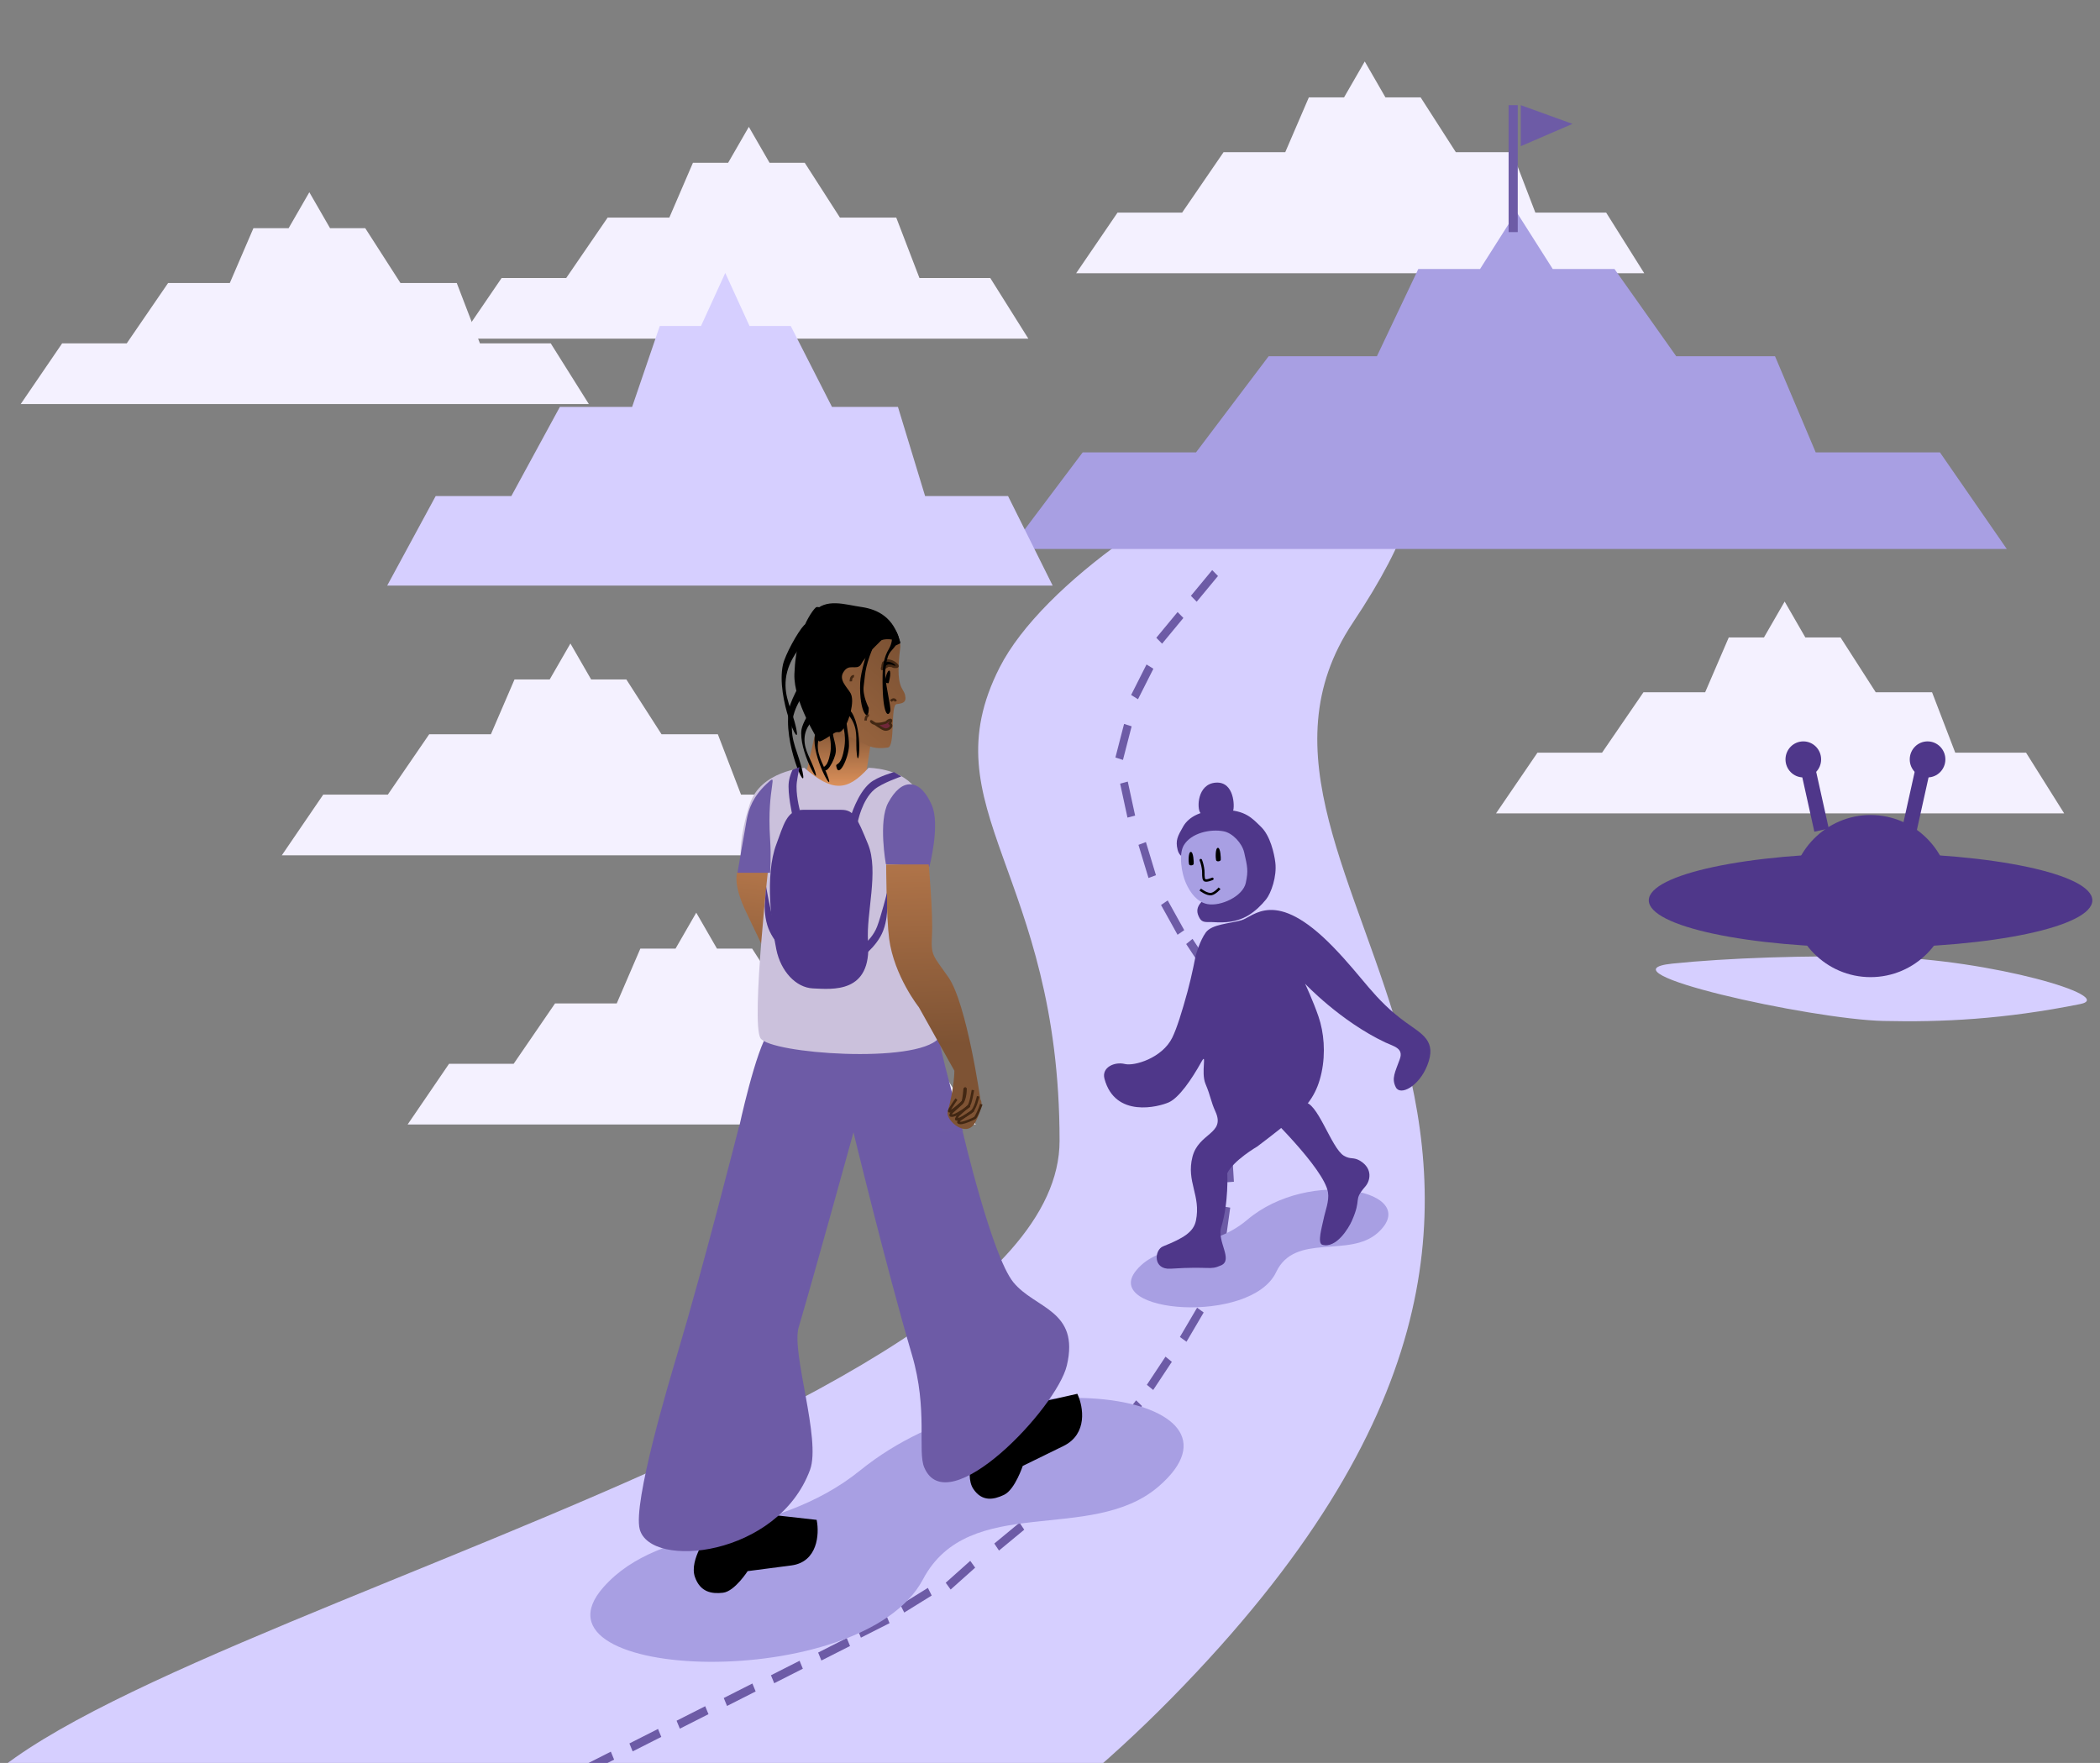 <svg width="854" height="717" viewBox="0 0 854 717" fill="none" xmlns="http://www.w3.org/2000/svg">
<rect x="0" y="0" width="854" height="717" fill="#808080" stroke="none"/>
<g clip-path="url(#clip0_550_12296)">
<path d="M430.893 463.961C430.893 586.229 -32.19 677.22 -18.758 750.438C-5.325 823.656 261.211 909.629 476.542 690.529C699.214 463.961 480.258 358.083 550.099 253.35C645.485 110.308 441.364 202.878 406.505 271.477C377.286 328.975 430.893 354.742 430.893 463.961Z" fill="#D6CFFF"/>
<path d="M470.232 259.385L478.889 248.918L481.243 251.323L472.586 261.79L470.232 259.385Z" fill="#6D5BA6"/>
<path d="M484.302 242.324L492.959 231.857L495.313 234.263L486.656 244.73L484.302 242.324Z" fill="#6D5BA6"/>
<path d="M459.995 282.643L466.254 270.244L469.043 271.983L462.784 284.382L459.995 282.643Z" fill="#6D5BA6"/>
<path d="M453.599 308.083L457.125 294.416L460.199 295.396L456.673 309.062L453.599 308.083Z" fill="#6D5BA6"/>
<path d="M458.507 332.529L455.52 318.705L458.629 317.875L461.617 331.699L458.507 332.529Z" fill="#6D5BA6"/>
<path d="M467.058 357.079L462.975 343.605L466.005 342.471L470.089 355.944L467.058 357.079Z" fill="#6D5BA6"/>
<path d="M478.869 380.168L472.148 368.07L474.87 366.203L481.59 378.3L478.869 380.168Z" fill="#6D5BA6"/>
<path d="M489.952 395.407L482.381 383.947L484.959 381.844L492.53 393.303L489.952 395.407Z" fill="#6D5BA6"/>
<path d="M496.211 414.208L491.975 400.793L494.992 399.616L499.229 413.031L496.211 414.208Z" fill="#6D5BA6"/>
<path d="M499.269 436.883L497.102 422.871L500.253 422.269L502.421 436.281L499.269 436.883Z" fill="#6D5BA6"/>
<path d="M499.236 458.825L498.371 444.641L501.562 444.4L502.427 458.585L499.236 458.825Z" fill="#6D5BA6"/>
<path d="M498.599 480.859L497.734 466.674L500.925 466.434L501.79 480.618L498.599 480.859Z" fill="#6D5BA6"/>
<path d="M495.176 504.656L497.129 490.605L500.29 491.148L498.336 505.199L495.176 504.656Z" fill="#6D5BA6"/>
<path d="M489.421 526.245L493.143 512.643L496.202 513.677L492.48 527.279L489.421 526.245Z" fill="#6D5BA6"/>
<path d="M479.828 543.751L486.822 531.848L489.5 533.791L482.505 545.695L479.828 543.751Z" fill="#6D5BA6"/>
<path d="M466.391 563.205L473.971 551.752L476.547 553.858L468.968 565.311L466.391 563.205Z" fill="#6D5BA6"/>
<path d="M453.6 580.223L462.023 569.523L464.43 571.864L456.007 582.564L453.6 580.223Z" fill="#6D5BA6"/>
<path d="M438.251 598.926L447.152 588.715L449.449 591.188L440.549 601.399L438.251 598.926Z" fill="#6D5BA6"/>
<path d="M420.98 613.408L430.844 604.355L432.88 607.096L423.016 616.149L420.98 613.408Z" fill="#6D5BA6"/>
<path d="M404.35 627.765L414.615 619.281L416.524 622.133L406.258 630.617L404.35 627.765Z" fill="#6D5BA6"/>
<path d="M384.595 643.703L394.566 634.797L396.57 637.567L386.599 646.474L384.595 643.703Z" fill="#6D5BA6"/>
<path d="M366.166 652.728L377.336 645.799L378.895 648.902L367.724 655.831L366.166 652.728Z" fill="#6D5BA6"/>
<path d="M348.779 662.811L360.418 656.912L361.745 660.146L350.106 666.045L348.779 662.811Z" fill="#6D5BA6"/>
<path d="M332.71 672.1L344.35 666.201L345.677 669.435L334.037 675.334L332.71 672.1Z" fill="#6D5BA6"/>
<path d="M313.521 681.339L325.16 675.439L326.487 678.673L314.848 684.573L313.521 681.339Z" fill="#6D5BA6"/>
<path d="M294.332 690.583L305.971 684.684L307.298 687.917L295.659 693.817L294.332 690.583Z" fill="#6D5BA6"/>
<path d="M275.144 699.823L286.783 693.924L288.11 697.158L276.471 703.057L275.144 699.823Z" fill="#6D5BA6"/>
<path d="M255.957 709.065L267.596 703.166L268.923 706.4L257.284 712.299L255.957 709.065Z" fill="#6D5BA6"/>
<path d="M236.769 718.306L248.408 712.406L249.735 715.64L238.096 721.539L236.769 718.306Z" fill="#6D5BA6"/>
<path d="M349.848 597.982C313.852 627.112 269.183 618.587 245.383 645.544C211.43 684 350.63 689.003 375.316 642.374C394.111 606.872 443.776 628.206 471.19 604.529C514.332 567.268 409.602 549.625 349.848 597.982Z" fill="#A89FE3"/>
<path d="M507.138 496.159C491.791 509.204 472.093 504.449 462.058 516.684C447.742 534.136 508.811 538.844 518.946 517.403C526.663 501.078 548.738 511.923 560.404 501.288C578.764 484.552 532.615 474.502 507.138 496.159Z" fill="#A89FE3"/>
<path d="M25.265 139.652L8.426 164.325H239.462L223.969 139.652H195.174L185.744 115.087H162.843L148.529 92.795H134.216L125.796 78.186L117.376 92.795H103.063L93.464 115.087H68.374L51.535 139.652H25.265Z" fill="#F4F1FF"/>
<path d="M203.998 113.06L187.158 137.733H418.194L402.702 113.06H373.906L364.476 88.495H341.575L327.262 66.203H312.948L304.528 51.594L296.109 66.203H281.795L272.197 88.495H247.106L230.267 113.06H203.998Z" fill="#F4F1FF"/>
<path d="M182.611 432.656L165.771 457.329H396.807L381.315 432.656H352.52L343.09 408.091H320.188L305.875 385.799H291.561L283.142 371.189L274.722 385.799H260.409L250.81 408.091H225.72L208.88 432.656H182.611Z" fill="#F4F1FF"/>
<path d="M625.228 306.121L608.389 330.794H839.424L823.932 306.121H795.137L785.707 281.556H762.805L748.492 259.263H734.179L725.759 244.654L717.339 259.263H703.026L693.427 281.556H668.337L651.497 306.121H625.228Z" fill="#F4F1FF"/>
<path d="M131.441 323.183L114.602 347.856H345.637L330.145 323.183H301.35L291.92 298.618H269.018L254.705 276.326H240.391L231.972 261.717L223.552 276.326H209.239L199.64 298.618H174.55L157.71 323.183H131.441Z" fill="#F4F1FF"/>
<path d="M454.466 86.466L437.627 111.14H668.663L653.17 86.466H624.375L614.945 61.901H592.044L577.73 39.609H563.417L554.997 25L546.577 39.609H532.264L522.666 61.901H497.575L480.736 86.466H454.466Z" fill="#F4F1FF"/>
<path d="M440.288 183.989L410.744 223.269H816.091L788.91 183.989H738.389L721.845 144.882H681.665L656.552 109.392H631.439L616.667 86.135L601.895 109.392H576.783L559.942 144.882H515.922L486.377 183.989H440.288Z" fill="#A89FE3"/>
<path d="M177.184 201.74L157.459 238.158H428.084L409.937 201.74H376.208L365.162 165.482H338.336L321.57 132.579H304.804L294.941 111.016L285.079 132.579H268.313L257.069 165.482H227.679L207.955 201.74H177.184Z" fill="#D6CFFF"/>
<path d="M613.504 94.392V42.772H617.215V94.392H613.504Z" fill="#6D5BA6"/>
<path d="M618.453 59.457V42.772L639.48 50.38L618.453 59.457Z" fill="#6D5BA6"/>
<path d="M765.39 389.161C734.978 388.443 701.96 389.628 680.045 391.906C648.781 395.157 736.074 414.522 765.875 415.225C789.654 415.786 814.963 414.574 845.938 408.361C861.214 405.297 809.499 390.201 765.39 389.161Z" fill="#D6CFFF"/>
<ellipse cx="760.698" cy="366.176" rx="90.186" ry="19.23" fill="#4F378A"/>
<ellipse cx="760.701" cy="364.437" rx="32.597" ry="32.967" fill="#4F378A"/>
<ellipse cx="733.347" cy="308.851" rx="7.244" ry="7.326" fill="#4F378A"/>
<path d="M734.793 310.684L740.769 337.606" stroke="#4F378A" stroke-width="6"/>
<ellipse cx="7.244" cy="7.326" rx="7.244" ry="7.326" transform="matrix(-1 0 0 1 791.117 301.525)" fill="#4F378A"/>
<path d="M782.424 310.684L776.448 337.606" stroke="#4F378A" stroke-width="6"/>
<path d="M313.117 354.673L299.84 354.673C299.84 354.673 297.778 359.256 303.468 371.023C309.159 382.791 313.117 391.31 313.117 391.31L323.678 409.154L334.278 422.631C334.278 422.631 345.792 436.974 342.663 447.069C341.997 449.216 355.352 459.139 356.377 456.771C357.403 454.403 356.425 445.305 353.675 443.542C351.888 439.642 350.64 436.102 350.64 436.102C350.64 436.102 333.141 406.471 330.109 394.868C326.681 381.756 325.228 383.316 324.337 376.622C323.447 369.928 313.117 354.673 313.117 354.673Z" fill="url(#paint0_linear_550_12296)"/>
<path d="M351.295 450.119C351.553 450.424 353.741 456.717 353.741 456.717C353.741 456.717 352.39 456.139 351.974 455.492C350.769 453.614 351.226 454.157 350.769 453.614C350.488 453.28 349.412 450.301 349.501 450.238" stroke="#422713"/>
<path d="M346.031 445.928C345.942 445.992 346.172 448.61 346.453 448.944C346.91 449.487 347.04 451.775 347.642 452.247C348.039 452.558 348.36 453.534 349.284 454.175C350.442 454.977 350.679 454.352 350.679 454.352C350.679 454.352 349.054 449.511 348.795 449.206L347.622 445.862" stroke="#422713"/>
<path d="M353.166 448.103C353.166 448.103 352.884 449.287 353.778 450.752C354.052 451.201 354.773 453.151 354.773 453.151C354.773 453.151 356.521 458.206 356.347 458.252C354.927 458.629 352.523 454.059 352.523 454.059C352.523 454.059 351.905 451.006 351.423 450.209L350.386 447.521" stroke="#422713"/>
<path d="M353.101 448.168C353.101 448.168 355.097 450.291 355.287 451.799C355.345 452.26 355.551 453.616 355.551 453.616C355.551 453.616 356.369 455.494 356.487 455.355C357.069 454.669 358.131 455.223 357.141 453.629C356.662 452.858 357.401 451.279 357.293 450.458C357.293 450.458 354.859 446.056 354.347 444.884" stroke="#422713"/>
<path d="M345.478 443.83L346.415 448.276C346.415 448.276 346.512 448.145 346.736 449.955C346.791 450.403 347.677 452.514 347.677 452.514C347.677 452.514 347.007 452.594 345.999 451.896C344.991 451.197 344.623 450.166 344.468 449.2L344.337 446.836L344.041 442.865" stroke="#422713"/>
<path d="M327.33 316.79L332.704 293.02C332.704 293.02 338.342 294.313 343.451 294.313C348.561 294.313 354.199 301.642 354.199 301.642L351.896 316.79C351.896 316.79 344.786 321.903 339.613 321.903C334.44 321.903 327.33 316.79 327.33 316.79Z" fill="url(#paint1_linear_550_12296)"/>
<path d="M283.078 641.212C280.705 634.486 288.527 624.215 288.527 624.215C288.527 624.215 295.879 625.319 299.916 622.731C302.777 620.897 306.263 615.741 306.263 615.741L331.685 618.591C332.666 623.892 332.051 634.83 321.741 636.174L303.758 638.517C303.758 638.517 298.492 646.763 293.931 647.281C289.476 647.786 285.148 647.081 283.078 641.212Z" fill="black" stroke="black"/>
<path d="M396.244 605.283C392.43 599.602 397.61 587.136 397.61 587.136C397.61 587.136 404.93 585.763 408.222 581.937C410.555 579.227 412.732 573.115 412.732 573.115L437.825 567.436C439.977 572.208 441.878 582.93 432.271 587.636L415.514 595.844C415.514 595.844 412.331 605.516 408.064 607.524C403.895 609.486 399.573 610.24 396.244 605.283Z" fill="black" stroke="black"/>
<path d="M329.416 597.787C316.342 633.154 264.525 638.352 260.157 621.954C257.317 611.293 271.998 562.203 275.396 550.841L275.503 550.482C286.249 514.538 300.461 458.442 300.461 458.442L347.663 458.442C347.663 458.442 330.957 519.037 324.789 539.842C321.744 550.109 333.977 585.446 329.416 597.787Z" fill="#6D5BA6"/>
<path d="M391.487 460.194L346.574 458.443C346.574 458.443 360.36 515.347 370.892 551.12C377.41 573.26 373.069 590.195 375.858 596.808C385.396 619.42 429.759 572.66 433.847 555.352C439.188 532.741 420.867 532.329 412.082 521.481C403.296 510.633 391.487 460.194 391.487 460.194Z" fill="#6D5BA6"/>
<path d="M300.465 458.878C300.465 458.878 307.369 426.457 312.81 419.491C316.716 414.491 380.765 416.091 382.161 423.868C383.972 433.957 391.601 460.191 391.601 460.191L300.465 458.878Z" fill="#6D5BA6"/>
<path d="M353.211 312.273C344.426 322.024 338.434 322.024 327.086 312.273C327.086 312.273 309.285 313.444 304.893 327.095C300.5 340.746 301.233 348.157 301.233 348.157H312.947C312.947 348.157 305.257 416.023 309.284 422.264C313.31 428.505 372.575 432.868 381.761 422.264C386.154 417.194 370.049 360.248 370.049 360.248L367.487 338.406C367.487 338.406 378.103 327.875 371.88 320.074C365.657 312.273 353.211 312.273 353.211 312.273Z" fill="#CBC1DC"/>
<path d="M361.22 326.435C357.099 333.994 360.257 351.476 360.257 351.476L377.959 352.464C377.959 352.464 382.445 335.41 378.921 327.424C376.688 322.362 373.832 319.183 370.376 318.99C366.919 318.797 363.832 321.644 361.22 326.435Z" fill="#6D5BA6"/>
<path d="M303.641 333.503C302.31 340.853 299.914 354.957 299.914 354.957L313.168 354.957C313.168 354.957 313.657 348.612 313.168 341.157C311.736 319.32 317.159 313.692 311.714 318.838C306.27 323.984 304.485 328.844 303.641 333.503Z" fill="#6D5BA6"/>
<path d="M377.679 351.574L360.371 351.574C360.371 351.574 360.444 373.229 361.582 381.779C363.609 397.001 373.68 409.653 373.68 409.653L388.106 435.459C388.106 435.459 388.219 441.73 385.36 452.357C384.536 455.418 393.172 463.62 396.837 456.06C400.502 448.5 398.712 447.24 398.712 447.24C398.712 447.24 393.155 408.158 385.671 397.427C379.345 388.355 378.539 388.836 379.005 380.301C379.471 371.766 377.679 351.574 377.679 351.574Z" fill="url(#paint2_linear_550_12296)"/>
<path d="M388.971 447.023C388.551 447.473 386.232 451.147 386.232 451.147C386.232 451.147 386.025 451.616 385.988 451.864C385.941 452.169 386.685 451.913 387.319 451.539C388.28 450.971 390.705 448.92 391.446 448.117C391.902 447.623 392.393 442.445 392.259 442.262" stroke="#422713"/>
<path d="M392.652 442.45C392.652 442.45 392.828 447.24 390.853 448.968C390.249 449.497 386.955 452.495 386.955 452.495C386.955 452.495 386.64 453.123 386.569 453.479C386.483 453.916 387.514 453.784 388.405 453.439C389.755 452.915 393.207 450.677 394.276 449.731" stroke="#422713"/>
<path d="M395.644 443.324C395.644 443.324 394.777 449.063 393.842 449.831C393.272 450.3 389.56 453.7 389.56 453.7C389.56 453.7 388.933 454.795 388.848 455.088C388.744 455.447 389.668 455.269 390.482 454.928C391.715 454.412 394.924 452.363 395.934 451.524" stroke="#422713"/>
<path d="M397.769 445.875C397.769 445.875 396.644 451.258 394.831 452.349C394.276 452.682 390.182 455.539 390.182 455.539C390.182 455.539 389.844 456.022 389.739 456.32C389.61 456.685 390.45 456.792 391.208 456.682C392.357 456.515 395.418 455.296 396.401 454.697C397.005 454.328 398.634 450.539 399.076 449.072" stroke="#422713"/>
<path d="M368.067 282.681C368.787 285.831 366.97 286.069 364.609 286.378C362.045 286.714 364.149 303.614 361.075 304.016C359.591 304.211 355.812 304.827 352.181 302.891C350.048 301.753 342.573 298.424 342.573 298.424C342.573 298.424 344.125 289.691 345.111 282.825C338.815 280.023 341.033 270.597 342.804 270.722C350.378 271.257 352.641 258.365 352.641 258.365C352.641 258.365 366.926 257.05 366.122 263.279C363.967 279.974 367.347 279.531 368.067 282.681Z" fill="url(#paint3_linear_550_12296)"/>
<path d="M363.528 271.183C364.47 271.229 365.692 271.288 364.511 270.179C362.982 268.743 361.184 268.577 360.765 268.649C360.131 268.759 359.853 269.274 359.257 269.561C359.257 269.561 358.835 270.728 358.898 270.96C358.961 271.192 358.441 272.286 358.852 272.129C359.263 271.972 361.043 270.682 361.38 270.698C363.543 270.803 362.885 271.152 363.528 271.183Z" fill="black" stroke="#422713"/>
<path d="M361.838 294.252C361.838 294.252 362.679 294.859 362.314 295.521C361.949 296.183 361.398 296.53 360.62 296.678C359.839 296.827 359.371 296.555 358.688 296.205C358.06 295.884 356.843 295.039 355.844 294.351C355.331 294.243 354.869 294.038 354.522 293.689C353.792 292.953 354.668 293.543 355.844 294.351C357.33 294.664 359.234 294.155 359.932 293.95C360.87 293.675 360.734 293.135 361.864 292.804C362.993 292.472 361.838 294.252 361.838 294.252Z" fill="#702739"/>
<path d="M361.838 294.252C361.838 294.252 362.679 294.859 362.314 295.521C361.949 296.183 361.398 296.53 360.62 296.678C359.839 296.827 359.371 296.555 358.688 296.205C357.322 295.507 353.171 292.327 354.522 293.689C355.873 295.051 358.994 294.225 359.932 293.95C360.87 293.675 360.734 293.135 361.864 292.804C362.993 292.472 361.838 294.252 361.838 294.252Z" stroke="#422713"/>
<path d="M361.383 277.835C359.65 277.882 359.812 277.169 360.197 275.482C360.581 273.795 361.247 272.564 361.684 272.731C362.122 272.899 362.165 274.403 361.781 276.09C361.397 277.776 361.383 277.835 361.383 277.835Z" fill="black"/>
<path d="M362.28 285.121C362.28 285.121 363.621 283.637 364.292 285.203" stroke="#422713"/>
<path d="M352.018 293.041C352.018 293.041 352 290.744 353.351 291.033" stroke="#422713"/>
<path d="M346.01 277.119C346.01 277.119 345.932 274.825 347.291 275.054" stroke="#422713"/>
<path d="M335.097 312.175C335.485 316.031 339.607 309.164 339.892 305.712C340.182 302.219 337.965 298.541 339.031 297.149L339.297 294.321C339.297 294.321 338.96 294.136 338.722 293.987C338.831 293.948 338.842 293.909 338.7 293.858C338.356 293.735 338.493 293.844 338.722 293.987C338.298 294.14 336.397 294.294 336.484 295.162C336.752 297.83 338.564 301.458 337.614 306.393C336.448 312.448 335 311.215 335.097 312.175Z" fill="black"/>
<path d="M322.167 293.723C321.3 301.394 324.747 306.087 326.4 314.01C328.518 324.163 318.051 301.549 320.975 288.011C321.855 283.936 327.061 274.539 329.569 271.924C331.11 270.316 336.868 273.513 335.409 273.046C333.949 272.579 336.634 273.996 336.634 273.996L330.701 277.351C328.344 280.562 323.045 285.961 322.167 293.723Z" fill="black"/>
<path d="M353.278 287.88C353.278 287.88 350.687 282.925 351.244 278.979C351.897 274.352 351.501 272.262 354.668 264.136L359.208 259.602C359.208 259.602 357.654 259.414 357.374 259.276C358.051 259.117 358.386 259.115 357.763 259.152C357.345 259.177 357.267 259.223 357.374 259.276C356.4 259.504 354.72 260.057 354.157 261.282C352.603 264.664 349.959 273.558 349.802 277.661C349.319 290.273 353.52 294.104 353.278 287.88Z" fill="black"/>
<path d="M319.581 276.081C318.714 283.751 322.161 288.445 323.814 296.367C325.932 306.52 315.465 283.907 318.389 270.368C319.269 266.294 324.475 256.896 326.983 254.281C328.524 252.674 334.282 255.87 332.823 255.403C331.363 254.936 334.048 256.353 334.048 256.353L328.115 259.708C325.758 262.92 320.459 268.319 319.581 276.081Z" fill="black"/>
<path d="M360.014 272.72C359.547 276.848 362.611 287.898 362.04 289.316C360.8 292.393 358.707 289.243 358.923 274.764C358.987 270.485 359.523 267.229 361.46 263.957C364.063 259.56 361.777 255.684 363.325 255.76C364.873 255.837 366.186 261.597 366.186 261.597L364.247 262.535C361.89 265.746 360.892 264.958 360.014 272.72Z" fill="black"/>
<path d="M346.908 293.64C348.978 298.034 347.851 301.697 348.455 306.859C349.229 313.476 350.964 297.332 346.472 289.917C345.121 287.685 340.091 283.316 338.055 282.359C336.803 281.771 333.983 285.101 334.767 284.463C335.551 283.825 334.222 285.333 334.222 285.333L338.469 285.896C340.535 287.248 344.813 289.193 346.908 293.64Z" fill="black"/>
<path d="M340.067 311.543C340.975 317.025 345.107 308.207 345.254 303.385C345.404 298.505 343.288 292.73 344.79 290.913L344.959 286.967C344.959 286.967 344.432 286.661 344.059 286.419C344.221 286.379 344.235 286.326 344.015 286.235C343.484 286.016 343.7 286.187 344.059 286.419C343.429 286.578 340.557 286.539 340.761 287.773C341.39 291.566 344.439 296.918 343.406 303.74C342.139 312.109 339.841 310.179 340.067 311.543Z" fill="black"/>
<path d="M327.169 300.456C327.022 305.278 329.804 308.631 331.493 313.869C333.656 320.582 324.686 305.048 325.952 296.679C326.333 294.16 329.506 288.672 331.154 287.252C332.166 286.379 336.524 289.008 335.441 288.561C334.358 288.114 336.385 289.293 336.385 289.293L332.31 290.84C330.809 292.657 327.319 295.576 327.169 300.456Z" fill="black"/>
<path d="M327.791 260.255C327.643 265.077 330.425 268.43 332.114 273.668C334.277 280.381 325.307 264.847 326.573 256.478C326.954 253.959 330.127 248.471 331.775 247.05C332.787 246.177 337.145 248.806 336.062 248.36C334.979 247.913 337.006 249.092 337.006 249.092L332.931 250.639C331.43 252.456 327.94 255.375 327.791 260.255Z" fill="black"/>
<path d="M332.566 303.059C332.418 307.881 335.201 311.234 336.889 316.473C339.053 323.186 330.082 307.652 331.349 299.282C331.73 296.763 334.902 291.275 336.55 289.855C337.563 288.982 341.921 291.611 340.837 291.164C339.754 290.718 341.781 291.897 341.781 291.897L337.707 293.444C336.205 295.261 332.715 298.18 332.566 303.059Z" fill="black"/>
<path d="M323.555 274.152C323.174 285.25 333.274 301 333.274 301C333.274 301 333.621 301.33 338.547 298.012C341.524 296.008 340.633 299.091 343.35 295.012C344.646 293.066 347.199 285.269 345.442 282.127C344.221 279.944 340.518 276.77 342.413 273.366C344.949 268.813 348.432 272.43 349.808 269.807C351.276 267.01 353.169 266.197 354.564 263.286C357.509 257.143 365.244 260.258 365.244 260.258C362.876 251.834 357.221 248.343 350.145 247.347C343.603 246.427 335.863 243.594 331.137 249.4C326.215 255.448 323.895 264.245 323.555 274.152Z" fill="black" stroke="black"/>
<path d="M342.136 329.359H326.403C319.848 329.359 318.632 335.717 315.727 343.333C310.845 356.133 313.927 377.481 315.727 386.234C317.528 394.986 323.644 401.675 330.599 401.988C338.487 402.343 354.563 404.176 352.999 382.925C352.165 371.604 357.494 354.312 352.999 343.333C348.504 332.354 347.137 329.359 342.136 329.359Z" fill="#4F378A"/>
<path d="M366.545 315.775L363.553 314.022C363.553 314.022 356.935 315.833 353.836 318.4C348.654 322.694 345.849 332.404 345.849 332.404L348.754 334.593C348.754 334.593 350.469 325.319 355.651 321.026C358.75 318.458 366.545 315.775 366.545 315.775Z" fill="#4F378A"/>
<path d="M360.737 363.037L360.737 370.476C360.737 370.476 360.717 374.465 359.136 378.577C356.492 385.454 349.019 390.413 349.019 390.413L346.743 387.328C346.743 387.328 354.041 383.737 356.684 376.86C358.266 372.747 360.737 363.037 360.737 363.037Z" fill="#4F378A"/>
<path d="M311.538 360.633L311.014 368.046C311.014 368.046 310.752 372.022 312.038 376.282C314.187 383.405 321.284 389.111 321.284 389.111L323.769 386.27C323.769 386.27 316.751 381.945 314.602 374.822C313.316 370.562 311.538 360.633 311.538 360.633Z" fill="#4F378A"/>
<path d="M325.122 311.992L322.315 313.08C322.315 313.08 321.187 315.197 320.799 317.964C320.149 322.59 322.315 331.968 322.315 331.968L325.235 329.401C325.235 329.401 323.417 322.59 324.066 317.964C324.455 315.197 325.122 311.992 325.122 311.992Z" fill="#4F378A"/>
<path d="M486.236 388.688C486.236 388.688 487.892 382.609 490.363 379.239C492.835 375.869 499.832 375.677 504.825 374.272C509.817 372.867 518.598 360.942 541.999 384.973C554.592 397.905 558.677 406.313 571.585 415.713C578.317 420.617 584.443 423.256 580.407 433.352C576.987 441.909 569.433 445.792 567.62 442.171C565.807 438.549 567.319 436.156 569.266 430.715C570.859 426.263 566.79 425.583 563.404 423.984C545.037 415.309 530.737 400.087 530.737 400.087C530.737 400.087 534.027 407.11 536.204 413.484C538.381 419.857 539.151 428.134 537.43 436.215C535.709 444.297 532.221 449.599 525.201 455.377C518.18 461.156 511.234 466.326 511.234 466.326C511.234 466.326 501.616 471.916 499.095 477.154C499.095 477.154 499.737 489.061 496.616 499.167C494.855 504.869 501.602 512.411 496.587 514.619C491.742 516.752 492.616 514.884 476.065 515.986C468.759 516.473 469.385 508.336 472.987 506.897C481.326 503.565 485.382 501.047 486.335 496.472C488.476 486.19 482.337 480.679 484.933 470.493C487.432 460.691 498.427 461.214 494.294 452.125C492.311 447.762 492.459 446.091 490.233 440.808C488.26 436.124 491.002 427.468 488.565 431.866C484.536 439.135 479.433 446.476 475.327 448.319C471.22 450.162 453.466 454.845 449.146 438.717C447.912 434.11 453.256 431.688 457.449 432.732C461.274 433.684 472.614 430.344 476.713 422.034C478.559 418.289 480.674 411.51 482.925 403.272C484.732 396.665 486.236 388.688 486.236 388.688Z" fill="#4F378A"/>
<path d="M530.158 448.373C526.296 448.997 514.115 451.788 514.115 451.788C514.115 451.788 538.455 475.095 540.048 484.911C540.629 488.487 538.914 492.467 538.219 495.969C537.643 498.869 535.591 505.636 537.753 506.252C543.413 507.865 548.43 499.491 549.708 496.622C554.032 486.913 549.998 488.583 555.269 482.497C557.177 480.293 558.398 475.383 553.194 472.157C550.381 470.412 549.321 471.724 546.495 470.027C541.306 466.909 535.663 447.484 530.158 448.373Z" fill="#4F378A"/>
<path d="M478.899 345.608C477.954 341.777 478.895 340.111 481.163 336.142C483.43 332.173 488.615 329.292 497.53 329.382C506.445 329.472 509.215 332.756 512.892 336.362C516.569 339.968 518.18 347.079 518.633 350.772C519.336 356.506 516.879 363.302 514.878 365.776C512.877 368.25 510.595 370.439 507.921 372.118C501.753 375.991 494.909 375.053 492.741 375.01C490.572 374.967 488.95 375.328 487.866 373.454C486.662 371.372 486.504 369.581 487.96 367.569C491.384 362.837 496.573 365.181 501.944 363.693C505.733 362.642 507.841 354.908 505.133 348.37C501.92 340.609 495.891 340.533 492.92 341.899C489.95 343.264 487.686 345.023 486.411 346.482C483.506 349.811 479.844 349.44 478.899 345.608Z" fill="#4F378A"/>
<path d="M497.621 338.094C492.145 337.039 484.39 338.788 481.429 343.755C479.223 347.455 480.513 355.192 482.258 359.124C484.042 363.143 486.869 366.916 491.043 367.702C496.385 368.708 505.459 364.59 506.633 359.027C507.68 354.071 507.307 352.568 505.969 346.701C505.105 342.918 501.278 338.799 497.621 338.094Z" fill="#A89FE3"/>
<path d="M485.438 351.346C485.37 351.968 483.763 352.276 483.53 351.473C483.297 350.67 483.178 346.54 484.259 346.468C485.341 346.396 485.505 350.724 485.438 351.346Z" fill="black"/>
<path d="M496.443 349.697C496.376 350.32 494.769 350.627 494.536 349.825C494.303 349.022 494.184 344.891 495.265 344.819C496.347 344.747 496.511 349.075 496.443 349.697Z" fill="black"/>
<path d="M501.47 329.674C500.841 331.192 489.542 332.424 488.117 330.564C486.691 328.704 486.879 318.805 494.45 318.301C502.022 317.797 502.098 328.157 501.47 329.674Z" fill="#4F378A"/>
<path d="M488.326 349.809C488.856 351.126 489.158 352.535 489.327 354.005C489.445 355.024 489.187 357.117 489.772 357.864C490.357 358.611 493.039 357.427 493.039 357.427" stroke="black" stroke-linecap="round"/>
<path d="M488.098 361.789C488.098 361.789 490.791 363.951 492.652 363.609C494.156 363.333 495.953 361.266 495.953 361.266" stroke="black"/>
</g>
<defs>
<linearGradient id="paint0_linear_550_12296" x1="325.99" y1="415.197" x2="339.798" y2="300.888" gradientUnits="userSpaceOnUse">
<stop stop-color="#7E5334"/>
<stop offset="1" stop-color="#E4965E"/>
</linearGradient>
<linearGradient id="paint1_linear_550_12296" x1="339.613" y1="295.175" x2="339.613" y2="321.903" gradientUnits="userSpaceOnUse">
<stop stop-color="#7E5334"/>
<stop offset="1" stop-color="#E4965E"/>
</linearGradient>
<linearGradient id="paint2_linear_550_12296" x1="377.038" y1="424.598" x2="373.189" y2="274.624" gradientUnits="userSpaceOnUse">
<stop stop-color="#7E5334"/>
<stop offset="1" stop-color="#E4965E"/>
</linearGradient>
<linearGradient id="paint3_linear_550_12296" x1="360.037" y1="259.546" x2="250.38" y2="382.63" gradientUnits="userSpaceOnUse">
<stop stop-color="#7E5334"/>
<stop offset="1" stop-color="#E4965E"/>
</linearGradient>
<clipPath id="clip0_550_12296">
<rect width="854" height="717" fill="white"/>
</clipPath>
</defs>
</svg>
